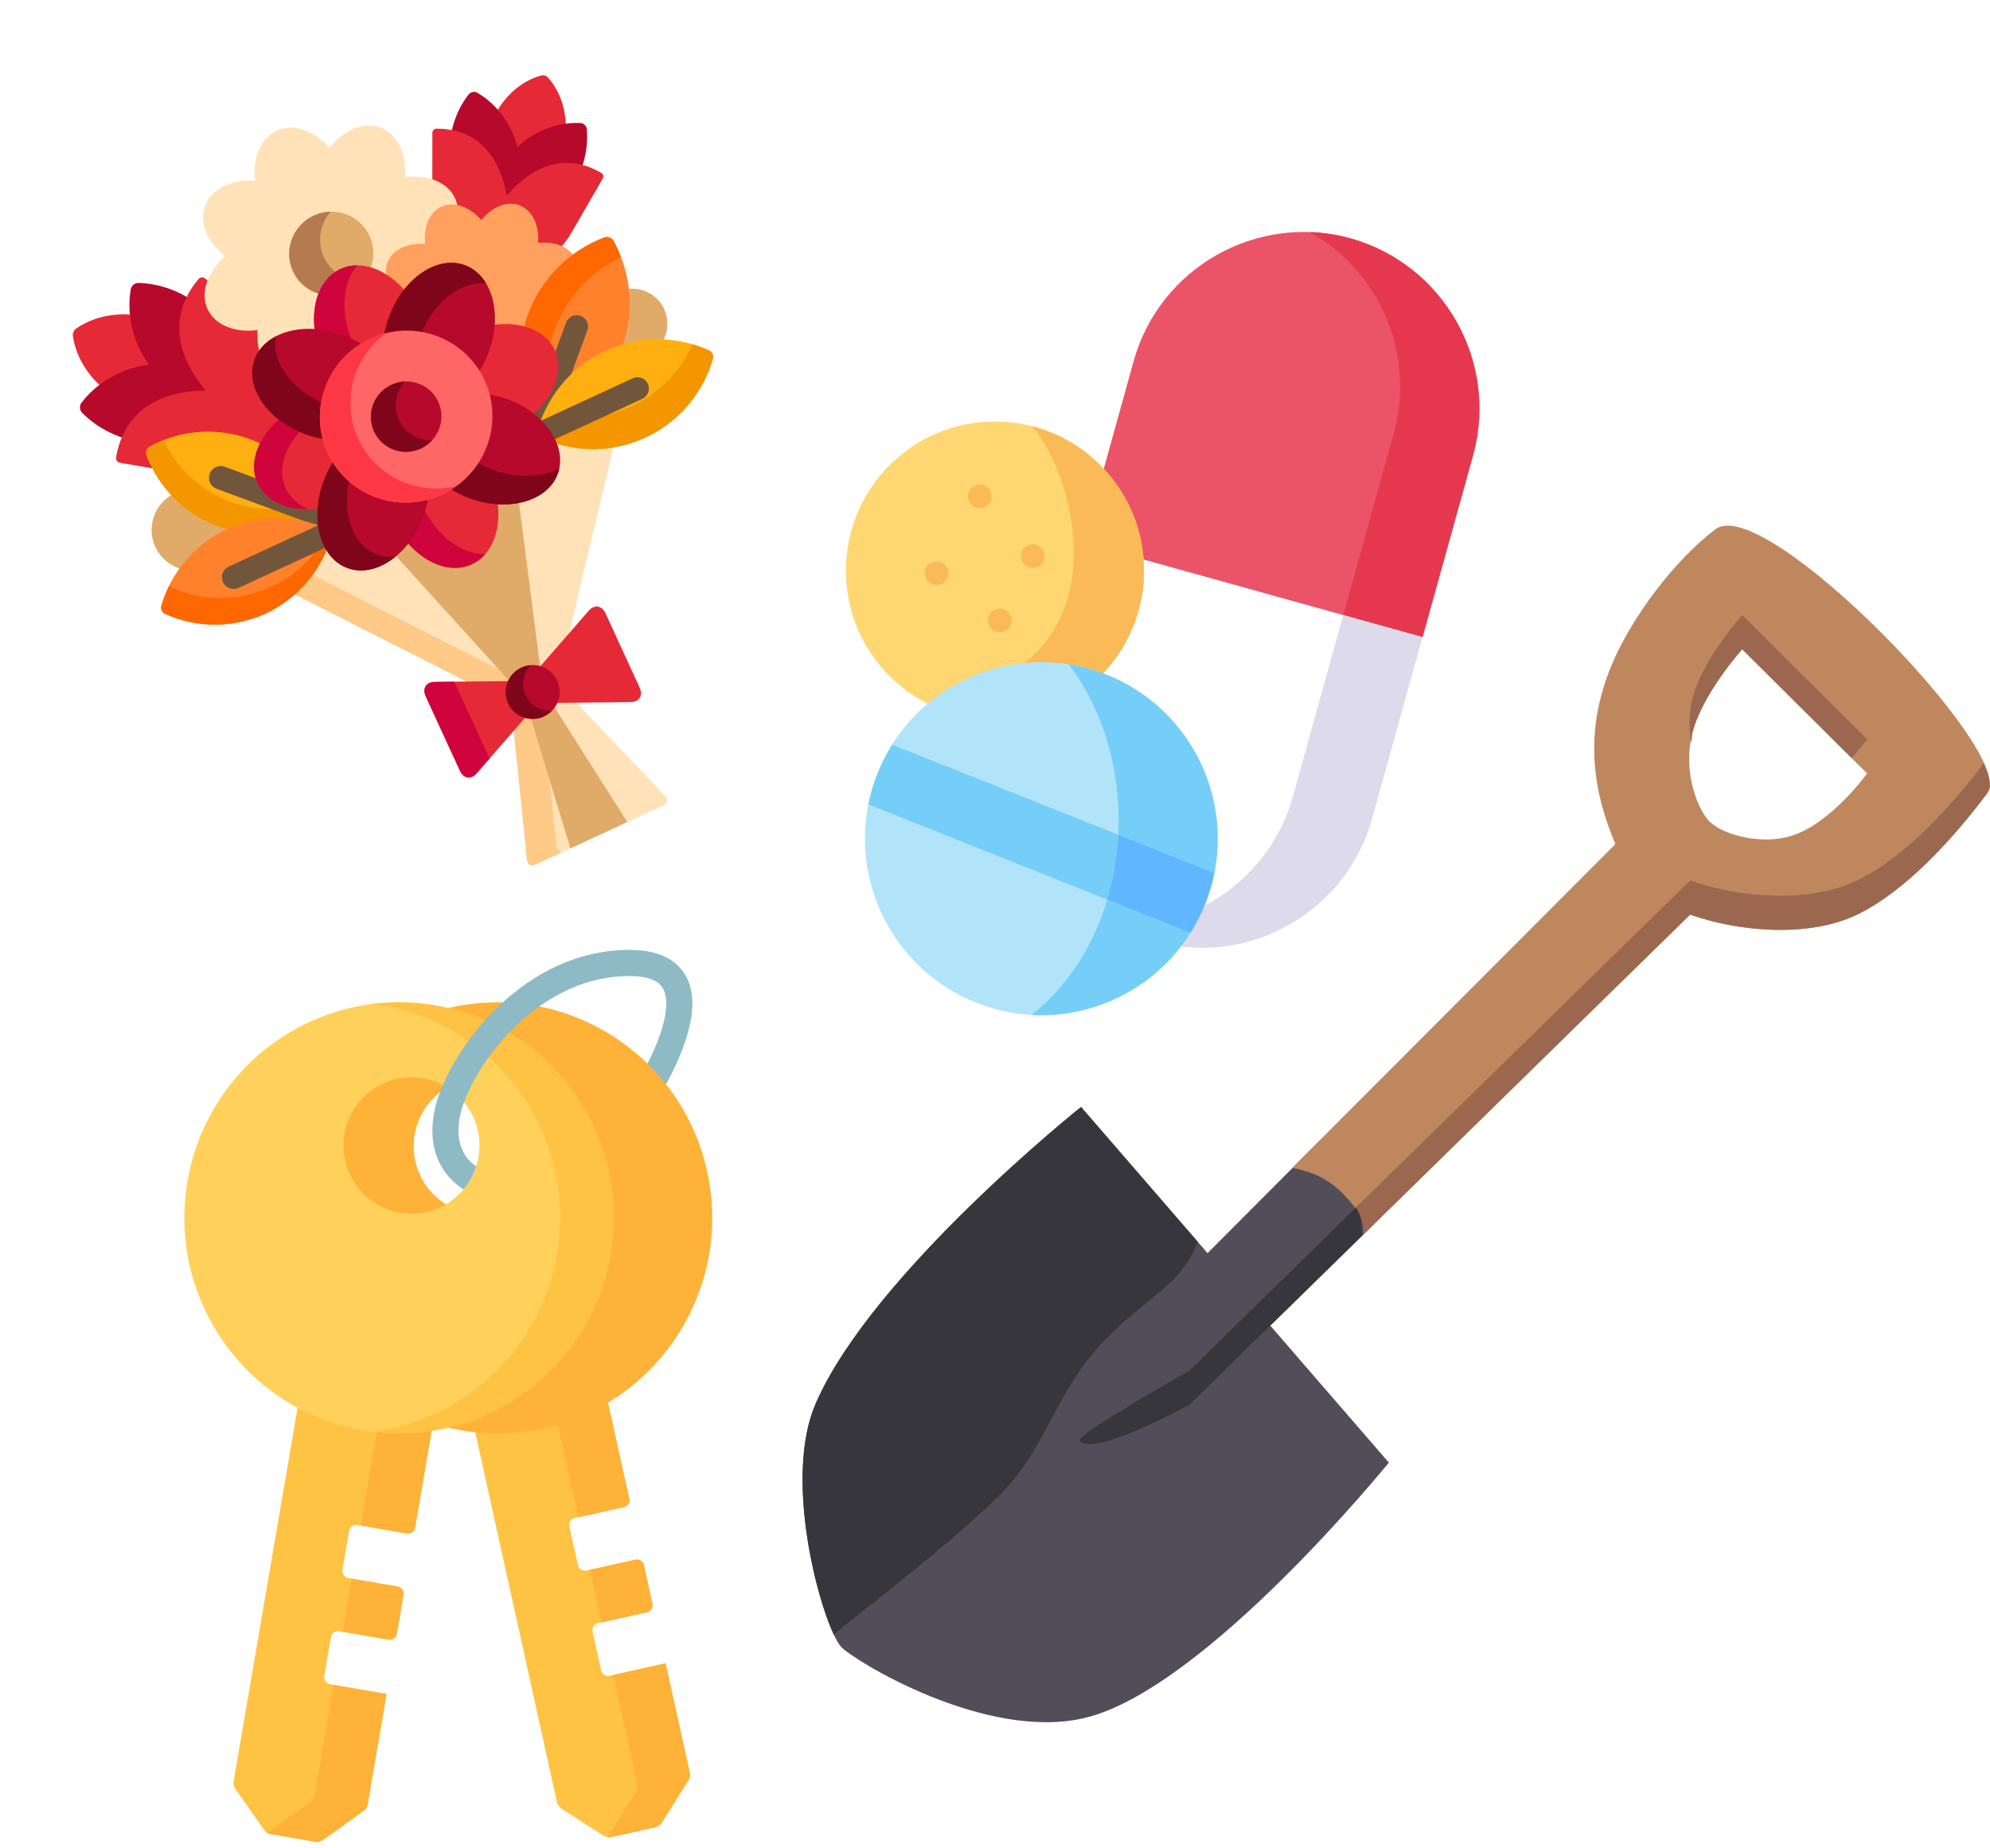 <svg width="183" height="170" viewBox="0 0 183 170" fill="none" xmlns="http://www.w3.org/2000/svg">
<path fill-rule="evenodd" clip-rule="evenodd" d="M105.164 51.462L113.641 53.821L130.816 58.599L135.458 41.881C137.843 33.294 132.774 24.313 124.194 21.926C115.611 19.539 106.642 24.608 104.253 33.2L101.503 43.114C101.503 49.17 103.104 50.891 105.164 51.462Z" fill="#EB5468"/>
<path fill-rule="evenodd" clip-rule="evenodd" d="M128.168 39.852L123.525 56.569L130.815 58.599L135.458 41.881C137.843 33.294 132.774 24.313 124.194 21.926C122.965 21.584 121.701 21.388 120.426 21.342C126.805 24.9 130.204 32.518 128.168 39.852Z" fill="#E5384F"/>
<path fill-rule="evenodd" clip-rule="evenodd" d="M130.815 58.599L123.525 56.57L118.883 73.287C117.639 77.77 114.601 81.295 110.759 83.3C110.406 84.167 109.977 85.002 109.478 85.794C109.205 86.232 108.909 86.656 108.592 87.064C116.403 88.021 124.005 83.119 126.173 75.317L130.815 58.599Z" fill="#DDDAEC"/>
<path fill-rule="evenodd" clip-rule="evenodd" d="M91.495 38.767C83.926 38.767 77.793 44.909 77.793 52.486C77.793 57.831 80.843 62.457 85.301 64.725C90.403 67.001 96.671 66.944 101.437 61.927C103.769 59.47 105.201 56.142 105.201 52.486C105.201 52.14 105.189 51.799 105.164 51.462C104.926 48.241 103.58 45.333 101.503 43.114C99.003 40.439 95.444 38.767 91.495 38.767Z" fill="#FFD772"/>
<path fill-rule="evenodd" clip-rule="evenodd" d="M95.756 77.137L111.67 80.297C113.173 72.761 109.146 64.996 101.757 62.05L101.437 61.927C99.832 61.327 98.186 60.994 96.556 60.916C92.439 60.711 88.412 62.1 85.301 64.725C84.041 65.781 82.936 67.042 82.033 68.484L95.756 77.137ZM109.478 85.794L95.74 78.92L79.846 73.986C78.352 81.513 82.378 89.274 89.759 92.216C91.721 92.996 93.749 93.37 95.74 93.37H95.768C100.748 93.366 105.517 91.049 108.592 87.063C108.909 86.656 109.205 86.232 109.478 85.794Z" fill="#B1E4F9"/>
<path fill-rule="evenodd" clip-rule="evenodd" d="M94.873 39.19C98.014 42.551 102.045 54.807 94.196 60.974C94.976 60.896 95.764 60.875 96.556 60.916C98.186 60.994 99.832 61.327 101.437 61.927C103.769 59.47 105.201 56.142 105.201 52.485C105.201 52.14 105.189 51.799 105.164 51.462C104.926 48.241 103.58 45.332 101.503 43.114C99.738 41.228 97.451 39.843 94.873 39.19Z" fill="#FBBA58"/>
<path fill-rule="evenodd" clip-rule="evenodd" d="M109.478 85.794L101.823 82.741C101.67 83.256 101.499 83.766 101.31 84.269C99.918 88 97.665 91.155 94.861 93.345C95.153 93.362 95.448 93.37 95.74 93.37H95.768C100.747 93.366 105.517 91.049 108.592 87.063C108.909 86.655 109.205 86.232 109.478 85.794ZM102.837 76.775L111.67 80.296C113.173 72.761 109.146 64.996 101.757 62.05L101.437 61.927C100.418 61.543 99.364 61.265 98.289 61.097C98.842 61.831 99.347 62.601 99.799 63.402C101.737 66.824 102.87 70.982 102.87 75.465C102.87 75.904 102.861 76.34 102.837 76.775Z" fill="#75CEF8"/>
<path fill-rule="evenodd" clip-rule="evenodd" d="M111.67 80.296L94.582 73.484L82.033 68.484C81.507 69.322 81.057 70.206 80.691 71.126C80.325 72.052 80.042 73.009 79.846 73.986L98.063 81.245L109.479 85.794C110.008 84.953 110.459 84.064 110.825 83.139C111.191 82.219 111.474 81.268 111.67 80.296Z" fill="#75CEF8"/>
<path fill-rule="evenodd" clip-rule="evenodd" d="M101.823 82.741L109.478 85.794C110.008 84.953 110.459 84.064 110.825 83.14C111.191 82.219 111.474 81.268 111.67 80.297L102.837 76.775C102.734 78.859 102.385 80.863 101.823 82.741Z" fill="#60B7FF"/>
<path d="M94.992 52.233H94.964C94.676 52.233 94.401 52.119 94.197 51.915C93.994 51.711 93.88 51.434 93.88 51.146C93.88 50.858 93.994 50.581 94.197 50.377C94.401 50.173 94.676 50.059 94.964 50.059H94.992C95.28 50.059 95.555 50.173 95.759 50.377C95.962 50.581 96.076 50.858 96.076 51.146C96.076 51.434 95.962 51.711 95.759 51.915C95.555 52.119 95.28 52.233 94.992 52.233ZM91.955 58.145H91.926C91.639 58.145 91.363 58.031 91.16 57.827C90.957 57.623 90.842 57.346 90.842 57.058C90.842 56.77 90.957 56.493 91.16 56.289C91.363 56.086 91.639 55.971 91.926 55.971H91.955C92.242 55.971 92.518 56.086 92.721 56.289C92.924 56.493 93.038 56.77 93.038 57.058C93.038 57.346 92.924 57.623 92.721 57.827C92.518 58.031 92.242 58.145 91.955 58.145ZM86.138 53.807H86.105C85.818 53.807 85.542 53.692 85.339 53.488C85.136 53.284 85.022 53.008 85.022 52.719C85.022 52.431 85.136 52.155 85.339 51.951C85.542 51.747 85.818 51.633 86.105 51.633H86.138C86.426 51.633 86.701 51.747 86.904 51.951C87.108 52.155 87.222 52.431 87.222 52.719C87.222 53.008 87.108 53.284 86.904 53.488C86.701 53.692 86.426 53.807 86.138 53.807ZM90.108 46.744H90.079C89.791 46.744 89.516 46.63 89.312 46.426C89.109 46.222 88.995 45.945 88.995 45.657C88.995 45.369 89.109 45.092 89.312 44.888C89.516 44.684 89.791 44.57 90.079 44.57H90.108C90.395 44.57 90.671 44.684 90.874 44.888C91.077 45.092 91.191 45.369 91.191 45.657C91.191 45.945 91.077 46.222 90.874 46.426C90.671 46.63 90.395 46.744 90.108 46.744Z" fill="#FBBA58"/>
<path d="M116.815 121.924L126.339 112.599C124.642 110.045 122.947 107.488 121.406 104.866L111.046 115.259L99.412 101.815C99.412 101.815 80.244 117.097 75.023 129.064C71.822 136.4 75.761 149.741 77.345 151.465C78.474 152.698 90.682 160.222 99.827 157.99C110.874 155.298 127.718 134.524 127.718 134.524L116.815 121.924Z" fill="#514E59"/>
<path d="M157.766 48.672C154.242 51.305 149.923 56.716 147.98 61.732C145.63 67.798 146.6 73.025 148.551 77.636L118.83 107.418C122.71 108.11 124.181 110.364 125.9 112.953L155.427 84.122C159.951 85.722 166.364 86.252 170.782 84.122C175.317 81.928 179.722 76.998 182.78 72.911C185.493 69.289 162.271 45.299 157.766 48.672ZM164.734 76.879C161.84 77.776 158.203 76.712 157.095 75.441C156.058 74.252 154.7 70.868 155.667 67.273C156.637 63.684 160.213 59.716 160.213 59.716L171.699 71.138C171.698 71.138 168.403 75.738 164.734 76.879Z" fill="#BF875E"/>
<path d="M110.143 114.215L99.412 101.815C99.412 101.815 80.244 117.097 75.023 129.065C72.215 135.497 74.899 146.541 76.669 150.328C80.406 147.29 87.171 142.165 91.843 137.603C96.211 133.338 97.027 127.978 101.559 123.303C105.582 119.151 108.694 118.148 110.143 114.215ZM125.129 112.242C125.094 111.75 125.065 111.251 125.013 110.756L109.381 126.059C109.381 126.059 98.94 131.97 99.274 132.481C100.365 134.157 109.381 129.2 109.381 129.2L125.318 113.599C125.253 113.148 125.162 112.699 125.129 112.242Z" fill="#38363D"/>
<path d="M155.667 67.273C156.637 63.684 160.213 59.716 160.213 59.716L170.27 69.719C171.149 68.751 171.698 67.997 171.698 67.997L160.212 56.575C160.212 56.575 156.637 60.543 155.667 64.132C155.263 65.632 155.317 67.056 155.532 68.34C155.586 67.981 155.57 67.638 155.667 67.273ZM182.926 71.725C182.848 71.281 182.689 70.779 182.433 70.206C179.391 74.203 175.16 78.862 170.782 80.982C166.364 83.112 159.951 82.582 155.427 80.982L124.693 111.05C125.108 111.696 125.555 112.867 125.296 113.645L155.427 84.122C159.951 85.722 166.364 86.252 170.782 84.122C175.317 81.927 179.722 76.997 182.78 72.911C182.972 72.657 183.017 72.287 182.955 71.838C182.95 71.803 182.931 71.76 182.926 71.725Z" fill="#9B684F"/>
<path d="M62.562 91.948C62.406 91.929 62.247 91.941 62.096 91.983C61.944 92.026 61.802 92.098 61.678 92.195C61.555 92.293 61.451 92.414 61.374 92.551C61.297 92.689 61.247 92.841 61.229 92.997C60.854 96.104 58.302 99.993 58.277 100.031C58.157 100.212 58.089 100.423 58.078 100.64C58.068 100.857 58.117 101.073 58.219 101.264C58.321 101.456 58.473 101.616 58.659 101.728C58.844 101.84 59.057 101.9 59.273 101.9C59.471 101.9 59.666 101.851 59.84 101.758C60.014 101.664 60.163 101.529 60.272 101.363C60.39 101.185 63.164 96.965 63.607 93.286C63.626 93.13 63.614 92.971 63.572 92.819C63.53 92.667 63.458 92.524 63.361 92.4C63.264 92.276 63.143 92.172 63.006 92.094C62.869 92.017 62.718 91.967 62.562 91.948Z" fill="#8EBAC5"/>
<path d="M40.797 118.58L53.007 115.861L57.859 137.824C57.897 137.995 57.865 138.174 57.772 138.322C57.678 138.47 57.529 138.574 57.359 138.612L52.861 139.614C52.69 139.652 52.542 139.756 52.448 139.904C52.354 140.052 52.323 140.231 52.361 140.402L53.144 143.95C53.163 144.035 53.198 144.115 53.248 144.186C53.297 144.257 53.36 144.317 53.433 144.364C53.506 144.411 53.587 144.442 53.673 144.457C53.758 144.473 53.845 144.471 53.929 144.452L58.428 143.45C58.512 143.432 58.599 143.43 58.684 143.445C58.77 143.46 58.851 143.492 58.924 143.538C58.997 143.585 59.06 143.645 59.109 143.716C59.159 143.788 59.194 143.868 59.213 143.952L59.996 147.5C60.034 147.671 60.003 147.85 59.909 147.998C59.815 148.146 59.667 148.25 59.496 148.288L54.998 149.29C54.828 149.328 54.679 149.432 54.585 149.58C54.492 149.728 54.46 149.907 54.498 150.078L55.282 153.626C55.3 153.711 55.336 153.791 55.385 153.862C55.435 153.933 55.498 153.994 55.571 154.04C55.644 154.087 55.725 154.119 55.81 154.134C55.895 154.149 55.983 154.147 56.067 154.128L61.208 152.983L63.425 163.017C63.481 163.272 63.434 163.54 63.295 163.761L60.862 167.622C60.792 167.732 60.702 167.828 60.595 167.903C60.489 167.978 60.368 168.031 60.241 168.059L56.224 168.954C56.096 168.982 55.965 168.985 55.837 168.962C55.709 168.939 55.586 168.891 55.477 168.821L51.646 166.355C51.426 166.213 51.272 165.991 51.215 165.735L40.797 118.58Z" fill="#FFC344"/>
<path d="M48.187 116.934L53.182 139.542L57.359 138.612C57.529 138.574 57.678 138.47 57.772 138.322C57.865 138.174 57.897 137.995 57.859 137.824L53.007 115.861L48.187 116.934ZM58.606 164.09C58.662 164.345 58.616 164.613 58.476 164.834L56.043 168.694C55.979 168.795 55.898 168.883 55.804 168.954C55.942 168.984 56.086 168.984 56.224 168.954L60.242 168.059C60.369 168.031 60.489 167.978 60.596 167.902C60.702 167.827 60.793 167.732 60.862 167.621L63.295 163.761C63.435 163.54 63.482 163.272 63.425 163.016L61.208 152.983L56.389 154.056L58.606 164.09ZM55.32 149.218L59.497 148.288C59.667 148.25 59.816 148.146 59.91 147.998C60.003 147.85 60.035 147.671 59.997 147.5L59.213 143.952C59.194 143.868 59.159 143.787 59.11 143.716C59.06 143.645 58.997 143.585 58.924 143.538C58.851 143.491 58.77 143.46 58.685 143.445C58.6 143.43 58.512 143.431 58.428 143.45L54.251 144.38L55.32 149.218Z" fill="#FEB237"/>
<path d="M41.477 92.664C30.831 95.034 24.117 105.618 26.478 116.303C28.839 126.989 39.381 133.729 50.026 131.359C60.67 128.989 67.386 118.407 65.025 107.72C62.664 97.036 52.121 90.294 41.477 92.664ZM45.649 111.547C42.278 112.298 38.94 110.163 38.192 106.779C37.444 103.397 39.57 100.044 42.941 99.294C46.311 98.543 49.651 100.679 50.399 104.061C51.146 107.446 49.019 110.797 45.649 111.547Z" fill="#FEB237"/>
<path d="M29.638 116.206L41.963 118.332L38.168 140.503C38.154 140.589 38.122 140.671 38.076 140.744C38.03 140.817 37.97 140.881 37.9 140.931C37.829 140.981 37.749 141.017 37.665 141.036C37.581 141.055 37.493 141.057 37.408 141.043L32.867 140.259C32.782 140.245 32.695 140.247 32.61 140.266C32.526 140.285 32.446 140.321 32.376 140.371C32.305 140.421 32.245 140.485 32.199 140.558C32.153 140.631 32.122 140.713 32.107 140.799L31.494 144.38C31.479 144.466 31.482 144.553 31.501 144.638C31.52 144.723 31.555 144.803 31.605 144.873C31.655 144.944 31.718 145.005 31.791 145.051C31.864 145.097 31.946 145.129 32.031 145.143L36.572 145.927C36.744 145.956 36.897 146.053 36.998 146.196C37.099 146.34 37.139 146.517 37.109 146.69L36.496 150.271C36.481 150.357 36.45 150.438 36.404 150.512C36.358 150.585 36.298 150.649 36.227 150.699C36.157 150.749 36.077 150.784 35.993 150.804C35.908 150.823 35.821 150.825 35.736 150.81L31.195 150.027C31.11 150.013 31.023 150.015 30.938 150.034C30.854 150.053 30.774 150.089 30.704 150.139C30.633 150.189 30.573 150.252 30.527 150.326C30.481 150.399 30.45 150.481 30.435 150.567L29.822 154.148C29.807 154.234 29.809 154.321 29.828 154.406C29.848 154.49 29.883 154.57 29.933 154.641C29.983 154.712 30.046 154.772 30.119 154.819C30.192 154.865 30.274 154.896 30.359 154.911L35.549 155.806L33.815 165.935C33.771 166.193 33.627 166.423 33.414 166.575L29.706 169.223C29.6 169.299 29.48 169.353 29.353 169.382C29.226 169.411 29.095 169.414 28.966 169.392L24.911 168.692C24.782 168.67 24.66 168.623 24.55 168.553C24.44 168.483 24.345 168.392 24.27 168.285L21.655 164.547C21.505 164.332 21.445 164.067 21.49 163.809L29.638 116.206Z" fill="#FFC344"/>
<path d="M37.098 117.493L33.191 140.316L37.408 141.043C37.493 141.058 37.58 141.055 37.665 141.036C37.749 141.017 37.829 140.981 37.899 140.931C37.97 140.881 38.03 140.818 38.076 140.744C38.122 140.671 38.154 140.589 38.168 140.504L41.963 118.332L37.098 117.493ZM28.95 165.096C28.905 165.354 28.761 165.584 28.549 165.736L24.84 168.384C24.744 168.452 24.636 168.503 24.521 168.533C24.638 168.614 24.771 168.668 24.91 168.693L28.966 169.392C29.095 169.414 29.226 169.411 29.353 169.382C29.48 169.353 29.6 169.299 29.706 169.223L33.414 166.575C33.627 166.423 33.771 166.193 33.815 165.935L35.548 155.807L30.683 154.968L28.95 165.096ZM31.519 150.084L35.736 150.811C35.821 150.826 35.908 150.823 35.993 150.804C36.077 150.785 36.157 150.749 36.227 150.699C36.298 150.649 36.358 150.586 36.404 150.512C36.45 150.439 36.481 150.357 36.496 150.272L37.109 146.69C37.124 146.604 37.121 146.517 37.102 146.432C37.083 146.348 37.048 146.268 36.998 146.197C36.948 146.126 36.885 146.066 36.812 146.019C36.739 145.973 36.657 145.942 36.572 145.927L32.355 145.2L31.519 150.084Z" fill="#FEB237"/>
<path d="M40.045 92.478C29.297 90.624 19.09 97.867 17.243 108.654C15.397 119.443 22.61 129.69 33.358 131.543C44.103 133.397 54.313 126.156 56.159 115.367C58.006 104.58 50.79 94.331 40.045 92.478ZM36.782 111.542C33.378 110.955 31.094 107.71 31.679 104.294C32.263 100.879 35.496 98.584 38.899 99.171C42.301 99.758 44.587 103.004 44.002 106.419C43.417 109.836 40.183 112.129 36.782 111.542Z" fill="#FFD15B"/>
<path d="M44.598 93.842C42.749 95.899 41.479 98.043 40.73 99.791C41.477 100.181 42.138 100.72 42.672 101.375C43.338 99.56 44.753 97.14 46.814 94.984C46.101 94.555 45.361 94.174 44.598 93.842Z" fill="#FFD15B"/>
<path d="M40.045 92.478C38.118 92.144 36.153 92.1 34.213 92.346C34.511 92.383 34.809 92.427 35.108 92.478C45.854 94.332 53.069 104.58 51.222 115.367C49.716 124.169 42.642 130.609 34.253 131.676C44.665 132.99 54.364 125.856 56.159 115.367C58.005 104.58 50.79 94.331 40.045 92.478Z" fill="#FFC344"/>
<path d="M63.608 93.287C63.528 93.946 62.929 94.414 62.274 94.336C61.618 94.256 61.15 93.657 61.228 92.997C61.357 91.926 61.202 91.13 60.766 90.637C60.26 90.062 59.294 89.772 57.897 89.772C53.139 89.772 49.528 92.319 47.336 94.454C47.159 94.628 46.985 94.804 46.814 94.984C44.753 97.14 43.338 99.56 42.672 101.375C42.554 101.7 42.458 102.007 42.388 102.287C41.638 105.292 42.918 106.695 43.793 107.279C43.547 108.054 43.15 108.772 42.627 109.394C40.905 108.321 39.017 105.894 40.065 101.704C40.202 101.154 40.421 100.504 40.73 99.791C41.479 98.043 42.748 95.899 44.598 93.842C44.935 93.467 45.291 93.095 45.667 92.728C48.176 90.282 52.336 87.367 57.897 87.367C60.009 87.367 61.578 87.93 62.558 89.041C63.471 90.074 63.822 91.502 63.608 93.287Z" fill="#8EBAC5"/>
<path d="M10.954 34.464C11.116 34.389 11.282 34.317 11.448 34.252C12.173 33.965 12.931 33.77 13.704 33.671L13.936 33.642L13.799 33.452C13.343 32.819 12.968 32.132 12.684 31.406C12.372 30.616 12.171 29.787 12.084 28.942C10.24 28.794 8.437 29.225 7.008 30.214C6.897 30.29 6.81 30.396 6.757 30.52C6.703 30.643 6.685 30.779 6.705 30.912C6.958 32.633 7.873 34.246 9.241 35.495C9.773 35.09 10.348 34.744 10.954 34.464Z" fill="#E62937"/>
<path d="M11.334 40.276C11.879 38.981 12.751 37.972 13.941 37.266C14.149 37.142 14.37 37.026 14.596 36.921C15.784 36.372 17.231 36.08 18.899 36.054L19.188 36.049L19.004 35.826C17.741 34.289 16.971 32.752 16.716 31.259C16.487 29.915 16.68 28.615 17.29 27.377C16.928 27.159 16.553 26.965 16.166 26.796C15.081 26.324 13.9 26.057 12.75 26.022C12.607 26.018 12.465 26.057 12.344 26.134C12.222 26.211 12.127 26.323 12.069 26.455C12.046 26.509 12.029 26.565 12.019 26.623C11.752 28.212 11.937 29.885 12.555 31.458C12.843 32.195 13.224 32.892 13.686 33.534C12.902 33.634 12.133 33.831 11.398 34.123C9.828 34.744 8.48 35.749 7.502 37.03C7.396 37.168 7.344 37.34 7.355 37.514C7.366 37.688 7.44 37.851 7.562 37.975C8.372 38.793 9.374 39.474 10.459 39.947C10.745 40.07 11.037 40.18 11.334 40.276Z" fill="#B7092B"/>
<path d="M13.601 41.818C13.559 41.707 13.558 41.584 13.6 41.472C13.641 41.359 13.721 41.266 13.826 41.208C14.058 41.08 14.294 40.96 14.534 40.849C17.192 39.62 20.171 39.502 22.921 40.517C23.281 40.65 23.631 40.802 23.971 40.969C24.374 40.117 25.022 39.295 25.865 38.587C24.916 37.882 24.171 37.016 23.74 36.078C23.268 35.05 23.202 34.018 23.547 33.093C23.654 32.804 23.8 32.532 23.98 32.283C23.832 31.705 23.774 31.06 23.822 30.372L23.834 30.203L23.666 30.224C21.6 30.486 19.852 29.756 19.212 28.365C18.868 27.614 18.878 26.751 19.196 25.894L18.86 25.614C18.771 25.54 18.657 25.504 18.542 25.515C18.427 25.525 18.321 25.581 18.247 25.67C16.801 27.408 16.24 29.297 16.578 31.284C16.838 32.808 17.616 34.358 18.896 35.915C16.883 35.948 15.198 36.358 13.869 37.147C12.137 38.174 11.064 39.827 10.677 42.055C10.657 42.169 10.684 42.286 10.75 42.381C10.816 42.476 10.917 42.54 11.031 42.56L14.179 43.104C13.959 42.688 13.766 42.259 13.601 41.818L13.601 41.818ZM46.707 11.659C47.031 12.254 47.28 12.888 47.447 13.545L47.504 13.773L47.675 13.613C48.171 13.15 48.723 12.751 49.318 12.425C49.482 12.335 49.65 12.251 49.82 12.172C50.522 11.847 51.267 11.627 52.033 11.518C51.989 9.856 51.425 8.291 50.391 7.132C50.314 7.044 50.213 6.98 50.101 6.947C49.989 6.914 49.87 6.913 49.757 6.945C48.095 7.409 46.647 8.604 45.707 10.218C46.091 10.66 46.427 11.143 46.707 11.659Z" fill="#E62937"/>
<path d="M53.512 11.337C53.463 11.323 53.413 11.315 53.362 11.313C51.962 11.254 50.54 11.597 49.249 12.304C48.645 12.635 48.084 13.04 47.579 13.511C47.41 12.842 47.157 12.198 46.827 11.593C46.123 10.3 45.112 9.243 43.903 8.535C43.859 8.509 43.812 8.489 43.763 8.475C43.643 8.439 43.515 8.441 43.396 8.48C43.277 8.518 43.172 8.591 43.094 8.69C42.476 9.481 41.995 10.423 41.703 11.414C41.637 11.641 41.58 11.871 41.533 12.103C42.818 12.352 43.883 12.966 44.709 13.938C45.559 14.941 46.153 16.312 46.472 18.014L46.525 18.299L46.714 18.079C47.682 16.952 48.705 16.134 49.756 15.648C49.93 15.568 50.106 15.496 50.281 15.434C51.347 15.054 52.436 15.014 53.533 15.309C53.577 15.181 53.618 15.053 53.657 14.924C53.948 13.933 54.052 12.88 53.958 11.88C53.947 11.755 53.898 11.637 53.818 11.54C53.739 11.443 53.632 11.373 53.512 11.337Z" fill="#B7092B"/>
<path d="M55.29 15.901C53.588 14.916 51.887 14.714 50.236 15.303C48.968 15.755 47.754 16.655 46.609 17.989C46.285 16.261 45.685 14.873 44.815 13.848C43.679 12.511 42.107 11.834 40.141 11.835C40.091 11.834 40.042 11.844 39.996 11.863C39.95 11.882 39.908 11.91 39.872 11.945C39.837 11.981 39.809 12.023 39.79 12.069C39.771 12.115 39.761 12.164 39.761 12.214L39.757 16.64C40.661 16.948 41.359 17.516 41.714 18.288C41.815 18.508 41.882 18.738 41.924 18.974C42.693 19.093 43.491 19.566 44.16 20.339L44.269 20.466L44.373 20.335C44.8 19.8 45.308 19.387 45.844 19.139C46.494 18.838 47.143 18.796 47.722 19.016C48.826 19.435 49.464 20.737 49.347 22.334L49.334 22.501L49.5 22.483C50.273 22.397 50.984 22.494 51.562 22.744C51.925 22.364 52.242 21.942 52.505 21.486L55.429 16.42C55.479 16.332 55.492 16.229 55.467 16.131C55.441 16.034 55.377 15.951 55.29 15.901Z" fill="#E62937"/>
<path d="M16.646 52.322C17.75 50.805 19.223 49.597 20.923 48.811C21.056 48.749 21.19 48.692 21.325 48.636C20.899 48.535 20.48 48.408 20.069 48.258C18.472 47.669 17.035 46.715 15.87 45.472C14.174 46.407 13.461 48.51 14.283 50.298C14.756 51.326 15.638 52.035 16.646 52.322ZM57.094 31.86C58.347 31.468 59.659 31.296 60.971 31.354C61.449 30.483 61.523 29.405 61.076 28.434C60.465 27.102 59.065 26.386 57.687 26.583C57.889 28.364 57.687 30.169 57.094 31.86Z" fill="#E0AA68"/>
<path d="M23.683 30.363C23.631 31.099 23.702 31.8 23.879 32.429C24.279 31.809 24.882 31.304 25.656 30.946C26.646 30.488 27.847 30.311 29.093 30.413C28.742 27.937 29.576 25.692 31.367 24.864C32.708 24.244 34.303 24.549 35.712 25.53C35.593 25.065 35.605 24.602 35.765 24.178C35.974 23.627 36.41 23.185 37.026 22.901C37.614 22.629 38.328 22.515 39.09 22.574L39.258 22.587L39.239 22.419C39.061 20.899 39.609 19.61 40.634 19.137L40.659 19.125C41.096 18.93 41.58 18.895 42.073 19.001C42.031 18.735 41.955 18.476 41.841 18.228C41.154 16.732 39.307 16.028 37.243 16.289C37.392 14.156 36.538 12.305 34.952 11.726C33.402 11.161 31.587 11.968 30.302 13.606C28.895 12.004 26.974 11.307 25.433 12.019C23.929 12.715 23.208 14.561 23.454 16.616C21.316 16.484 19.453 17.349 18.861 18.935C18.283 20.484 19.079 22.289 20.713 23.558C19.096 24.972 18.382 26.892 19.085 28.423C19.773 29.919 21.619 30.623 23.683 30.363Z" fill="#FFE2B8"/>
<path d="M29.418 27.046C29.805 26.06 30.464 25.282 31.368 24.864C32.202 24.478 33.134 24.451 34.059 24.721C34.434 23.777 34.438 22.69 33.983 21.699C33.096 19.767 30.801 18.93 28.857 19.828C26.913 20.727 26.056 23.022 26.944 24.954C27.435 26.024 28.36 26.758 29.418 27.046Z" fill="#E0AA68"/>
<path d="M29.418 27.046C29.743 26.218 30.261 25.537 30.953 25.093C30.449 24.714 30.047 24.215 29.783 23.641C29.126 22.211 29.426 20.583 30.413 19.469C29.875 19.48 29.345 19.602 28.857 19.828C26.913 20.727 26.056 23.022 26.944 24.954C27.435 26.024 28.36 26.758 29.418 27.046Z" fill="#B57A4E"/>
<path d="M37.051 26.739L37.161 26.864L37.264 26.733C37.968 25.836 38.809 25.145 39.698 24.733C40.733 24.255 41.769 24.181 42.693 24.519C44.49 25.174 45.535 27.27 45.355 29.859L45.343 30.027L45.51 30.006C46.448 29.888 47.37 29.939 48.177 30.155L48.311 30.19L48.347 30.055C48.444 29.687 48.558 29.324 48.689 28.966C49.502 26.761 50.914 24.89 52.758 23.53C52.144 22.619 50.882 22.188 49.486 22.344C49.603 20.741 48.965 19.338 47.772 18.885C46.606 18.442 45.237 19.03 44.265 20.248C43.21 19.027 41.765 18.481 40.603 19C39.468 19.506 38.92 20.888 39.101 22.437C37.491 22.314 36.086 22.944 35.636 24.131C35.48 24.542 35.456 24.979 35.543 25.415C36.071 25.76 36.581 26.204 37.051 26.739L37.051 26.739Z" fill="#FFA05F"/>
<path d="M56.402 41.013C54.685 41.299 52.925 41.185 51.259 40.678L51.102 40.631L51.016 40.67L51.089 40.861C51.443 41.789 51.468 42.718 51.158 43.546C50.813 44.472 50.083 45.214 49.048 45.692C48.049 46.154 46.836 46.331 45.578 46.223L45.634 46.396C45.932 48.881 45.031 50.992 43.337 51.775C41.592 52.582 39.36 51.847 37.652 49.903L37.558 49.748C36.84 50.71 35.96 51.467 35.009 51.907L35.008 51.907C33.973 52.386 32.937 52.46 32.011 52.122C31.253 51.846 30.607 51.297 30.142 50.536L30.04 50.369L29.957 50.408L29.895 50.554C29.263 52.071 28.3 53.426 27.076 54.519C27.046 54.547 27.016 54.576 26.984 54.604L43.179 62.822L46.815 62.782L46.852 62.702C47.086 62.182 47.499 61.765 48.014 61.527C48.529 61.289 49.113 61.245 49.659 61.404L49.744 61.428L52.273 58.523L56.438 41.008C56.426 41.01 56.414 41.011 56.402 41.013ZM52.88 64.491L51.159 64.51L51.123 64.59C50.889 65.11 50.476 65.526 49.961 65.765C49.445 66.003 48.861 66.047 48.316 65.889L48.231 65.864L47.225 67.019L48.468 79.123C48.509 79.515 48.834 79.701 49.192 79.536L61.03 74.062C61.387 73.897 61.458 73.528 61.187 73.242L52.88 64.491Z" fill="#FFE2B8"/>
<path d="M45.854 61.553L28.627 52.811C28.148 53.468 27.596 54.069 26.984 54.603L43.179 62.821L46.816 62.782L46.868 62.671L45.854 61.553ZM51.177 77.871L50.55 71.775L48.782 65.972C48.792 65.972 48.802 65.972 48.812 65.973C48.645 65.963 48.478 65.934 48.317 65.888L48.232 65.863L47.226 67.019L48.47 79.123C48.51 79.515 48.836 79.701 49.193 79.535L51.9 78.284C51.543 78.449 51.217 78.263 51.177 77.871Z" fill="#FFC987"/>
<path d="M45.78 46.24L45.614 46.229L45.634 46.395C45.932 48.88 45.03 50.992 43.337 51.775C41.591 52.582 39.36 51.847 37.651 49.903L37.541 49.777L37.438 49.908C37.099 50.341 36.727 50.724 36.334 51.053L46.867 62.672C47.103 62.167 47.509 61.761 48.014 61.527C48.529 61.289 49.114 61.245 49.659 61.404L49.68 61.41L47.711 46.116C47.104 46.237 46.454 46.281 45.78 46.24L45.78 46.24ZM49.961 65.765C49.59 65.936 49.184 66.006 48.781 65.973L52.454 78.028L57.688 75.608L50.922 64.949C50.681 65.303 50.349 65.585 49.961 65.765Z" fill="#E0AA68"/>
<path d="M54.135 56.174L49.597 61.386C50.248 61.556 50.82 62.004 51.122 62.66C51.423 63.316 51.391 64.042 51.097 64.65L57.994 64.575C58.781 64.566 59.156 63.973 58.827 63.256L55.675 56.395C55.346 55.679 54.653 55.579 54.135 56.174L54.135 56.174ZM46.853 64.633C46.552 63.977 46.584 63.25 46.879 62.643L39.981 62.718C39.194 62.727 38.819 63.32 39.148 64.036L42.3 70.898C42.629 71.614 43.322 71.714 43.84 71.119L48.378 65.907C47.726 65.736 47.155 65.289 46.853 64.633Z" fill="#E62937"/>
<path d="M44.973 69.662L41.821 62.8C41.805 62.765 41.792 62.731 41.779 62.697L39.981 62.717C39.194 62.725 38.819 63.319 39.148 64.035L42.3 70.897C42.629 71.614 43.323 71.714 43.84 71.119L45.024 69.76C45.005 69.728 44.988 69.695 44.973 69.662L44.973 69.662Z" fill="#CF043C"/>
<path d="M51.247 62.601C50.678 61.361 49.204 60.823 47.956 61.4C46.708 61.977 46.158 63.451 46.727 64.691C47.297 65.931 48.771 66.469 50.019 65.891C51.267 65.314 51.817 63.841 51.247 62.601Z" fill="#B7092B"/>
<path d="M48.337 63.946C47.898 62.989 48.127 61.895 48.829 61.179C48.527 61.199 48.231 61.274 47.956 61.401C46.708 61.978 46.158 63.451 46.727 64.691C47.297 65.931 48.77 66.469 50.019 65.891C50.303 65.76 50.548 65.581 50.754 65.37C49.756 65.44 48.777 64.904 48.337 63.946Z" fill="#7F051A"/>
<path d="M50.889 32.257C50.904 32.29 50.918 32.325 50.931 32.359L51.08 32.723L52.188 29.718C52.229 29.606 52.291 29.504 52.372 29.417C52.452 29.329 52.549 29.259 52.657 29.21C52.876 29.108 53.121 29.099 53.348 29.183C53.572 29.266 53.754 29.435 53.854 29.653C53.954 29.871 53.964 30.12 53.881 30.345L52.401 34.359L52.627 34.508C53.934 33.251 55.522 32.326 57.258 31.811C58.348 28.614 58.047 25.109 56.418 22.148C56.339 22.004 56.21 21.893 56.056 21.836C55.902 21.779 55.732 21.78 55.579 21.838C53.971 22.445 52.512 23.391 51.301 24.612C50.09 25.834 49.155 27.303 48.56 28.919C48.41 29.324 48.282 29.737 48.177 30.156C49.418 30.488 50.405 31.203 50.889 32.257L50.889 32.257Z" fill="#FF812C"/>
<path d="M50.581 31.724C50.691 31.254 50.83 30.791 50.996 30.338C52.088 27.377 54.289 24.987 57.108 23.648C56.913 23.136 56.685 22.635 56.418 22.148C56.339 22.004 56.21 21.893 56.056 21.837C55.901 21.78 55.732 21.78 55.578 21.838C53.97 22.445 52.511 23.391 51.3 24.613C50.089 25.834 49.154 27.303 48.559 28.919C48.41 29.324 48.282 29.737 48.177 30.156C49.196 30.428 50.042 30.959 50.581 31.724Z" fill="#FF6700"/>
<path d="M49.029 37.884L48.94 38.125L48.976 38.152C49.21 38.334 49.434 38.529 49.645 38.736L49.797 38.884L49.872 38.685C50.433 37.194 51.301 35.839 52.42 34.708L54.012 30.393C54.059 30.265 54.081 30.128 54.075 29.991C54.07 29.854 54.038 29.719 53.981 29.595C53.924 29.47 53.843 29.358 53.742 29.265C53.642 29.172 53.524 29.099 53.396 29.052C53.268 29.004 53.132 28.982 52.995 28.988C52.858 28.993 52.724 29.025 52.6 29.082C52.476 29.14 52.364 29.221 52.271 29.322C52.178 29.423 52.106 29.541 52.058 29.669L51.002 32.535C51.596 34.206 50.844 36.265 49.029 37.884Z" fill="#72563C"/>
<path d="M65.204 32.225C62.174 30.848 58.7 30.862 55.673 32.262C54.295 32.898 53.057 33.802 52.03 34.922C51.003 36.042 50.208 37.355 49.69 38.785C49.71 38.805 49.732 38.825 49.752 38.845L58.254 34.914C58.706 34.705 59.243 34.904 59.451 35.357C59.66 35.81 59.462 36.349 59.01 36.558L50.847 40.332C50.887 40.408 50.926 40.484 50.962 40.561C50.992 40.628 51.021 40.695 51.048 40.762C53.779 41.638 56.739 41.456 59.342 40.25C62.369 38.851 64.636 36.21 65.562 33.005C65.606 32.853 65.594 32.691 65.528 32.548C65.464 32.408 65.352 32.292 65.204 32.225Z" fill="#FFAF10"/>
<path d="M65.204 32.225C64.712 32.003 64.206 31.817 63.688 31.666C62.553 34.197 60.543 36.231 58.03 37.393C57.177 37.786 56.28 38.073 55.357 38.247L50.848 40.332C50.887 40.408 50.926 40.484 50.962 40.561C50.993 40.629 51.021 40.696 51.049 40.762C53.78 41.638 56.739 41.456 59.343 40.251C62.369 38.851 64.637 36.21 65.562 33.005C65.606 32.854 65.594 32.691 65.528 32.548C65.462 32.405 65.347 32.29 65.204 32.225Z" fill="#F39600"/>
<path d="M58.196 34.788L49.646 38.741C50.18 39.264 50.611 39.844 50.91 40.456L59.068 36.684C59.318 36.569 59.513 36.357 59.609 36.097C59.704 35.838 59.693 35.55 59.578 35.299C59.462 35.047 59.252 34.852 58.992 34.756C58.733 34.661 58.447 34.672 58.196 34.788Z" fill="#72563C"/>
<path d="M21.113 48.728C23.256 47.786 25.677 47.552 27.955 48.072L28.034 47.805L19.97 44.827C19.855 44.785 19.748 44.72 19.658 44.636C19.567 44.552 19.494 44.451 19.443 44.339C19.338 44.111 19.328 43.855 19.414 43.619C19.456 43.503 19.521 43.396 19.605 43.305C19.689 43.214 19.79 43.141 19.902 43.09C20.13 42.984 20.384 42.974 20.619 43.061L23.73 44.21L23.65 43.943C23.362 42.985 23.517 41.895 24.041 40.847C23.692 40.675 23.335 40.522 22.971 40.387C21.476 39.834 19.879 39.611 18.29 39.731C16.701 39.852 15.156 40.314 13.76 41.087C13.627 41.161 13.524 41.28 13.471 41.424C13.418 41.567 13.418 41.725 13.472 41.868C14.605 44.892 16.992 47.269 20.02 48.388C20.381 48.521 20.745 48.634 21.113 48.728Z" fill="#FFAF10"/>
<path d="M21.113 48.728C23.256 47.786 25.677 47.552 27.955 48.072L28.034 47.805L25.395 46.831C23.971 46.876 22.551 46.646 21.213 46.153C18.493 45.149 16.274 43.115 15.032 40.489C14.596 40.661 14.171 40.861 13.76 41.087C13.627 41.16 13.524 41.28 13.471 41.423C13.418 41.567 13.418 41.724 13.472 41.867C14.605 44.893 16.992 47.269 20.021 48.388C20.381 48.52 20.745 48.634 21.113 48.728Z" fill="#F39600"/>
<path d="M29.348 46.779L29.36 46.611L29.192 46.632C26.698 46.947 24.587 46.064 23.814 44.382C23.764 44.272 23.72 44.158 23.681 44.044L20.667 42.93C20.399 42.831 20.103 42.843 19.843 42.963C19.584 43.083 19.383 43.302 19.284 43.571C19.185 43.84 19.197 44.137 19.316 44.397C19.436 44.657 19.654 44.859 19.922 44.958L29.414 48.464C29.333 47.935 29.307 47.371 29.348 46.779Z" fill="#72563C"/>
<path d="M29.874 50.032C29.64 49.524 29.483 48.959 29.4 48.36C28.027 47.847 26.566 47.611 25.101 47.667C23.636 47.723 22.197 48.069 20.866 48.685C17.933 50.042 15.736 52.601 14.839 55.706C14.797 55.853 14.809 56.01 14.873 56.149C14.934 56.284 15.043 56.397 15.186 56.462C18.122 57.796 21.489 57.782 24.422 56.426C27.004 55.234 29.033 53.095 30.09 50.448C30.012 50.313 29.939 50.174 29.874 50.032L29.874 50.032Z" fill="#FF812C"/>
<path d="M30.026 50.333L28.951 50.829C27.876 52.174 26.503 53.25 24.942 53.972C22.009 55.329 18.642 55.342 15.706 54.008C15.646 53.98 15.59 53.943 15.541 53.897C15.255 54.478 15.021 55.084 14.84 55.706C14.797 55.853 14.809 56.011 14.873 56.149C14.935 56.284 15.043 56.397 15.187 56.462C18.123 57.796 21.489 57.782 24.422 56.426C27.004 55.234 29.033 53.095 30.09 50.449C30.064 50.403 30.039 50.357 30.014 50.31C30.018 50.318 30.022 50.325 30.026 50.333L30.026 50.333Z" fill="#FF6700"/>
<path d="M29.873 50.032C29.626 49.493 29.465 48.889 29.387 48.249L21.031 52.113C20.902 52.172 20.787 52.256 20.691 52.36C20.595 52.465 20.52 52.587 20.471 52.72C20.422 52.853 20.4 52.994 20.405 53.136C20.411 53.278 20.444 53.417 20.503 53.546C20.562 53.675 20.646 53.79 20.75 53.887C20.854 53.983 20.976 54.058 21.108 54.107C21.241 54.156 21.382 54.178 21.523 54.173C21.665 54.167 21.803 54.134 21.932 54.074L30.025 50.333C29.971 50.234 29.921 50.134 29.873 50.032Z" fill="#72563C"/>
<path d="M31.444 30.933C32.052 31.155 32.635 31.441 33.182 31.787C33.478 31.598 33.788 31.425 34.115 31.274C34.562 31.068 35.019 30.909 35.479 30.792C35.577 30.228 35.727 29.674 35.927 29.137C36.256 28.258 36.709 27.448 37.25 26.753C35.553 24.753 33.195 23.867 31.31 24.738C29.468 25.59 28.603 27.878 28.951 30.405C29.775 30.458 30.621 30.633 31.444 30.933Z" fill="#E62937"/>
<path d="M31.444 30.933C31.757 31.047 32.064 31.179 32.363 31.327C31.27 28.704 31.519 25.971 32.855 24.405C32.322 24.405 31.8 24.512 31.31 24.738C29.468 25.59 28.603 27.878 28.951 30.404C29.775 30.458 30.621 30.633 31.444 30.933Z" fill="#CF043C"/>
<path d="M45.35 29.887C45.29 30.708 45.109 31.552 44.802 32.374C44.575 32.983 44.283 33.567 43.932 34.115C44.12 34.408 44.291 34.717 44.44 35.042C44.644 35.486 44.8 35.941 44.915 36.4C45.48 36.492 46.035 36.638 46.572 36.834C47.452 37.155 48.259 37.601 48.952 38.135C50.97 36.428 51.876 34.071 51.016 32.198C50.175 30.367 47.886 29.521 45.35 29.887L45.35 29.887Z" fill="#E62937"/>
<path d="M42.742 24.387C40.219 23.467 37.11 25.572 35.797 29.089C35.585 29.653 35.429 30.237 35.33 30.832C38.653 29.916 42.218 31.298 44.014 34.244C44.386 33.672 44.694 33.061 44.932 32.422C46.245 28.905 45.264 25.308 42.742 24.387L42.742 24.387Z" fill="#B7092B"/>
<path d="M42.741 24.387C40.219 23.467 37.109 25.572 35.797 29.089C35.585 29.653 35.429 30.237 35.33 30.831C36.44 30.525 37.604 30.47 38.738 30.668C39.947 27.712 42.434 25.832 44.69 26.047C44.221 25.273 43.564 24.687 42.741 24.387L42.741 24.387Z" fill="#7F051A"/>
<path d="M43.26 45.706C42.652 45.484 42.069 45.197 41.521 44.852C41.222 45.043 40.911 45.214 40.589 45.364C40.142 45.571 39.685 45.73 39.224 45.846C39.127 46.411 38.977 46.965 38.777 47.502C38.448 48.381 37.995 49.19 37.454 49.885C39.151 51.886 41.51 52.772 43.394 51.9C45.237 51.048 46.101 48.76 45.753 46.234C44.929 46.18 44.082 46.005 43.26 45.706Z" fill="#E62937"/>
<path d="M38.997 46.828C38.932 47.055 38.859 47.28 38.777 47.501C38.448 48.381 37.995 49.19 37.454 49.885C39.151 51.886 41.51 52.771 43.394 51.9C43.87 51.68 44.279 51.364 44.62 50.973C42.547 51 40.282 49.398 38.997 46.828Z" fill="#CF043C"/>
<path d="M46.621 36.704C46.055 36.497 45.471 36.345 44.877 36.252C45.77 39.557 44.358 43.122 41.389 44.933C41.962 45.301 42.572 45.604 43.211 45.837C46.729 47.12 50.345 46.116 51.286 43.594C52.227 41.072 50.139 37.987 46.621 36.704Z" fill="#B7092B"/>
<path d="M45.324 43.209C44.82 43.024 44.333 42.796 43.867 42.528C43.231 43.505 42.384 44.327 41.39 44.934C41.962 45.301 42.573 45.604 43.212 45.837C46.73 47.12 50.345 46.116 51.286 43.594C51.348 43.427 51.397 43.256 51.434 43.082C49.831 43.915 47.559 44.024 45.324 43.209Z" fill="#7F051A"/>
<path d="M29.901 44.264C30.129 43.655 30.421 43.071 30.771 42.523C30.581 42.226 30.411 41.916 30.263 41.596C30.059 41.151 29.903 40.697 29.789 40.238C29.224 40.145 28.669 40 28.131 39.804C27.252 39.483 26.444 39.037 25.752 38.503C23.733 40.21 22.827 42.568 23.687 44.44C24.529 46.271 26.817 47.117 29.353 46.751C29.413 45.93 29.595 45.086 29.901 44.264Z" fill="#E62937"/>
<path d="M27.651 39.612C26.958 39.313 26.316 38.938 25.752 38.503C23.733 40.21 22.827 42.568 23.687 44.44C24.416 46.026 26.229 46.872 28.349 46.833C27.411 46.433 26.673 45.782 26.269 44.904C25.513 43.257 26.122 41.237 27.651 39.612Z" fill="#CF043C"/>
<path d="M30.689 42.394C30.318 42.966 30.01 43.577 29.771 44.216C28.458 47.733 29.439 51.331 31.962 52.251C34.484 53.171 37.594 51.066 38.907 47.549C39.118 46.984 39.275 46.401 39.373 45.806C36.051 46.722 32.486 45.34 30.689 42.394Z" fill="#B7092B"/>
<path d="M32.135 44.125C31.571 43.623 31.083 43.04 30.69 42.394C30.318 42.966 30.01 43.577 29.771 44.216C28.459 47.733 29.439 51.331 31.962 52.251C33.397 52.774 35.02 52.318 36.397 51.181C35.812 51.253 35.23 51.198 34.677 50.996C32.433 50.177 31.41 47.24 32.135 44.125Z" fill="#7F051A"/>
<path d="M33.314 31.705C32.742 31.337 32.131 31.034 31.492 30.802C27.974 29.518 24.359 30.522 23.417 33.045C22.476 35.567 24.564 38.651 28.082 39.935C28.648 40.141 29.232 40.293 29.826 40.387C28.933 37.082 30.346 33.517 33.314 31.705Z" fill="#B7092B"/>
<path d="M29.673 37.07C26.713 35.786 24.921 33.203 25.384 30.928C24.462 31.406 23.761 32.123 23.417 33.044C22.476 35.566 24.565 38.652 28.083 39.935C28.648 40.141 29.232 40.293 29.827 40.387C29.534 39.306 29.482 38.174 29.673 37.07Z" fill="#7F051A"/>
<path d="M44.567 34.983C46.386 38.943 44.63 43.647 40.646 45.489C36.661 47.332 31.955 45.615 30.136 41.655C28.317 37.695 30.073 32.992 34.058 31.149C38.043 29.306 42.748 31.023 44.567 34.983Z" fill="#FF6666"/>
<path d="M32.938 40.36C31.338 36.877 32.505 32.818 35.522 30.637C35.019 30.76 34.529 30.931 34.059 31.148C30.073 32.991 28.317 37.695 30.136 41.655C31.956 45.615 36.661 47.332 40.646 45.489C41.125 45.267 41.572 45.004 41.984 44.705C38.372 45.59 34.538 43.843 32.938 40.36Z" fill="#FE3745"/>
<path d="M40.303 36.954C39.559 35.335 37.635 34.633 36.004 35.386C34.375 36.14 33.656 38.064 34.4 39.684C35.145 41.303 37.069 42.006 38.699 41.252C40.329 40.498 41.047 38.574 40.303 36.955L40.303 36.954Z" fill="#B7092B"/>
<path d="M36.683 38.628C36.124 37.411 36.391 36.021 37.251 35.086C36.82 35.103 36.396 35.205 36.005 35.387C34.375 36.14 33.657 38.064 34.401 39.683C35.145 41.304 37.069 42.006 38.699 41.252C39.104 41.065 39.453 40.806 39.736 40.496C38.468 40.545 37.242 39.846 36.683 38.628L36.683 38.628Z" fill="#7F051A"/>
</svg>
